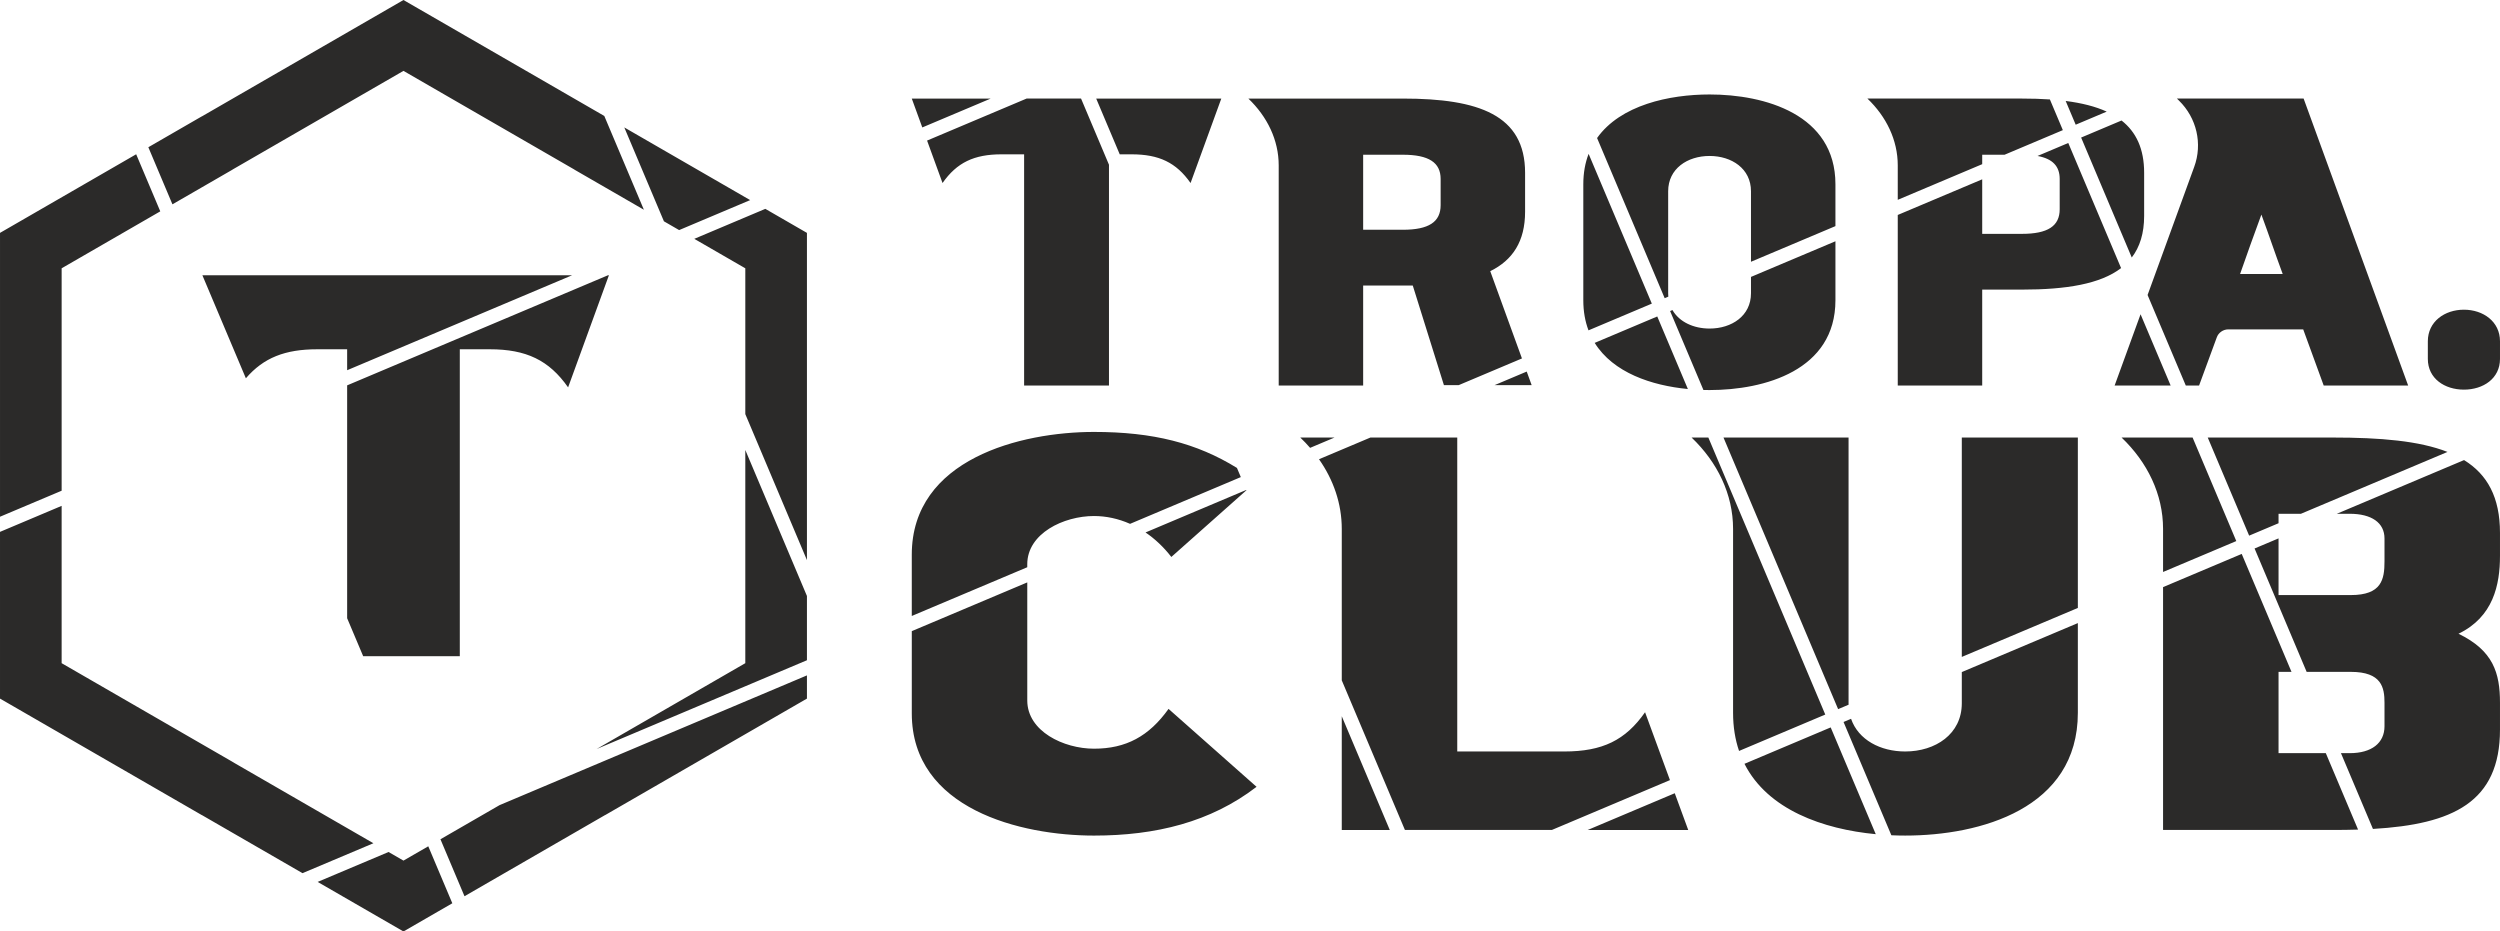 <?xml version="1.0" encoding="UTF-8"?>
<!DOCTYPE svg PUBLIC "-//W3C//DTD SVG 1.1//EN" "http://www.w3.org/Graphics/SVG/1.1/DTD/svg11.dtd">
<!-- Creator: CorelDRAW 2020 (64-Bit) -->
<svg xmlns="http://www.w3.org/2000/svg" xml:space="preserve" width="314.82mm" height="117.3mm" version="1.1" style="shape-rendering:geometricPrecision; text-rendering:geometricPrecision; image-rendering:optimizeQuality; fill-rule:evenodd; clip-rule:evenodd"
viewBox="0 0 31482 11730"
 xmlns:xlink="http://www.w3.org/1999/xlink"
 xmlns:xodm="http://www.corel.com/coreldraw/odm/2003">
 <defs>
  <style type="text/css">
   <![CDATA[
    .fil0 {fill:#2B2A29}
   ]]>
  </style>
 </defs>
 <g id="Слой_x0020_1">
  <path class="fil0" d="M13776.33 9428.14c-381.22,0 -840.09,-218.85 -840.09,-607.13l0 -1487.05c-484.76,204.61 -969.52,409.22 -1454.28,613.84l0 1035.58c0,1207.19 1376.62,1539 2294.37,1539 776.56,0 1468.4,-169.43 2047.29,-614.19l-1108.36 -981.29c-247.08,345.92 -536.53,501.24 -938.93,501.24zm-7986.14 -1164.47l0 -3865.28 376.93 0c459.17,0 747.01,137.06 986.88,479.73l514 -1411.79 -11.51 0c-1094.98,462.17 -2189.96,924.34 -3284.94,1386.51l0 2932.29c67.33,159.51 134.66,319.03 201.99,478.54l1216.65 0zm-1418.64 -3601.55c944.37,-398.59 1888.73,-797.19 2833.1,-1195.79l-4655.98 0c182.52,432.45 365.05,864.89 547.57,1297.34 222.81,-259.1 494.22,-365.28 898.37,-365.28l376.94 0 0 263.73zm-1443.38 -2526.78l2152.7 -1242.85 2152.7 1242.85 -0.38 0.66 875.27 505.34c-166.18,-393.67 -332.37,-787.34 -498.55,-1181.01l-2336.53 -1348.99 -192.51 -111.14 -2538.86 1465.8 -1.52 0 -672.28 388.15c101.13,239.62 202.27,479.24 303.41,718.87l756.93 -437.02 -0.38 -0.66zm-909.89 526.21c-101.14,-239.62 -202.28,-479.25 -303.42,-718.87l-1714.75 990.02 0 3574.48c258.71,-109.19 517.41,-218.38 776.12,-327.57l0 -2800.96 1242.05 -717.1zm-1242.05 5689.8l0 -1981.03c-258.71,109.19 -517.41,218.38 -776.12,327.57l0 2099.42 2540.38 1466.69 1.52 0 1267.39 731.72c297.59,-125.62 595.18,-251.24 892.77,-376.85l-1774 -1024.21 0.38 -0.66 -2152.32 -1242.65zm4116.76 2377.69c-297.59,125.61 -595.18,251.23 -892.77,376.85l1080.66 623.91 615.08 -355.12c-100.94,-239.15 -201.89,-478.3 -302.83,-717.45l-312.26 180.28 -187.88 -108.47zm653.48 -160.34c100.95,239.15 201.89,478.3 302.84,717.45l1770.42 -1022.15 1.52 0 2540.38 -1466.69 0 -292.21c-1290.35,544.66 -2580.7,1089.32 -3871.05,1633.99l-744.11 429.61zm3839.04 -4902.09l0 2684.74 -1872.05 1080.83c882.72,-372.6 1765.45,-745.2 2648.17,-1117.79l0 -809.15c-258.7,-612.88 -517.41,-1225.76 -776.12,-1838.63zm0 -451.81c258.71,612.87 517.42,1225.75 776.12,1838.62l0 -4120.72 -524.05 -302.57c-298.19,125.86 -596.37,251.72 -894.55,377.58l642.48 370.94 0 1836.15zm-833.3 -2317.26c298.18,-125.86 596.36,-251.72 894.54,-377.58l-1585.15 -915.19c166.35,394.05 332.69,788.11 499.04,1182.17l191.57 110.6zm3122.32 -1127.19l194.62 534.57c180.69,-258.13 397.52,-361.39 743.42,-361.39l283.94 0 0 2911.71 1068.66 0 0 -2780.64c-117.23,-277.73 -234.46,-555.45 -351.68,-833.18l-685.88 0c-417.69,176.31 -835.39,352.62 -1253.08,528.93zm2129.67 -528.93c98.79,234.04 197.58,468.07 296.36,702.11l148.55 0c345.9,0 562.73,103.26 743.42,361.39l387.19 -1063.5 -1575.52 0zm-2189.86 363.62c287.15,-121.21 574.3,-242.41 861.45,-363.62l-993.83 0 132.38 363.62zm4488.15 477.88l0 2772.32 1063.49 0 0 -1259.67 500.78 0 123.9 0 392.36 1254.51 186.16 0c265.5,-112.06 531,-224.12 796.49,-336.18l-399.28 -1099.03c283.94,-139.39 438.82,-376.87 438.82,-748.57l0 -490.45c0,-727.93 -583.37,-934.43 -1538.45,-934.43l-1946.31 0c237.48,227.15 382.04,521.42 382.04,841.5zm1063.49 810.53l0 -944.75 500.78 0c325.24,0 474.95,98.09 474.95,304.59l0 330.41c0,211.66 -149.71,309.75 -474.95,309.75l-500.78 0zm2945.76 -1155.08c283.76,672.3 567.51,1344.6 851.26,2016.91 15.27,-6.45 30.54,-12.89 45.81,-19.34 -1.22,-13.77 -1.85,-27.87 -1.85,-42.29l0 -1285.48c0,-283.95 242.64,-443.99 521.42,-443.99 278.78,0 521.43,160.04 521.43,443.99l0 888.39c354.5,-149.63 708.99,-299.26 1063.49,-448.88l0 -527.28c0,-882.8 -893.13,-1130.61 -1584.92,-1130.61 -505.72,0 -1121.82,132.44 -1416.64,548.58zm3786.28 968.8l0 2148.07 1063.49 0 0 -1208.05 500.78 0c555.8,0 985.72,-69.93 1248.04,-270.85 -221.67,-525.17 -443.34,-1050.34 -665.01,-1575.51 -129.03,54.46 -258.07,108.92 -387.1,163.39 189.96,35.02 279.02,129.8 279.02,289.07l0 382.03c0,211.67 -149.71,309.76 -474.95,309.76l-500.78 0 0 -686.79c-354.5,149.63 -708.99,299.25 -1063.49,448.88zm0 -190.71c354.5,-149.63 708.99,-299.26 1063.49,-448.89l0 -118.87 281.64 0c244.61,-103.25 489.23,-206.5 733.84,-309.75 -54.37,-128.82 -108.75,-257.65 -163.13,-386.48 -110.66,-7.59 -228.01,-11.05 -351.57,-11.05l-1946.31 0c237.48,227.15 382.04,521.42 382.04,841.5l0 433.54zm3732.56 -412.89l-586.55 1611.51c160.41,380.06 320.83,760.11 481.24,1140.16l167.26 0 222 -604.02c20.65,-61.96 82.6,-103.26 144.55,-103.26l944.75 0 258.13 707.28 1063.5 0 -1316.46 -3613.82 -1595.25 0 25.82 25.81c221.99,216.83 299.43,542.08 191.01,836.34zm846.67 598.87c103.25,278.78 165.2,469.79 268.45,748.57l-536.91 0c98.09,-278.78 165.21,-469.79 268.46,-748.57zm-1476.51 15.48l0 -542.07c0,-301.23 -99.9,-513.16 -284.69,-658.13 -169.62,71.6 -339.24,143.19 -508.85,214.78 212.51,503.48 425.02,1006.95 637.54,1510.43 102.01,-133.04 156,-305.14 156,-525.01zm-861.87 -1147.29c130.2,-54.96 260.39,-109.91 390.59,-164.87 -143.24,-65.64 -316.65,-108.64 -516.8,-134.13 42.07,99.67 84.14,199.33 126.21,299zm-3025.57 2210.79l0 -743.03c-354.5,149.63 -708.99,299.25 -1063.49,448.88l0 206.38c0,283.95 -242.65,443.99 -521.43,443.99 -199.65,0 -380.76,-82.08 -467.49,-232.96 -9.86,4.15 -19.71,8.31 -29.56,12.47 139.82,331.28 279.64,662.56 419.46,993.84 26.11,0.7 51.99,1.04 77.59,1.04 691.79,0 1584.92,-247.81 1584.92,-1130.61zm-1858.27 1117.63c-128.52,-304.52 -257.05,-609.05 -385.58,-913.57 -262.63,110.85 -525.26,221.7 -787.88,332.55 233.58,375.6 716.42,537.14 1173.46,581.02zm-1251.42 -738.83c265.84,-112.21 531.68,-224.41 797.52,-336.62 -265.34,-628.66 -530.67,-1257.32 -796,-1885.98 -42.96,111.84 -66.83,238.87 -66.83,382.78l0 1461.02c0,142.2 23.31,267.93 65.31,378.8zm-715.8 689.86l-62.06 -170.83c-134.91,56.95 -269.82,113.89 -404.72,170.83l466.78 0zm7667.91 -892.38l-326.68 897.54 705.52 0c-126.28,-299.18 -252.56,-598.36 -378.84,-897.54zm3617.55 561.97c0,247.81 211.66,387.2 454.31,387.2 242.64,0 454.31,-139.39 454.31,-387.2l0 -221.99c0,-247.81 -211.67,-397.52 -454.31,-397.52 -242.65,0 -454.31,149.71 -454.31,397.52l0 221.99zm-1716.8 3941.3c-208.97,-495.11 -417.95,-990.22 -626.93,-1485.33 -330.17,139.36 -660.35,278.72 -990.53,418.08l0 3058.06 2139.07 0c109.17,0 214.79,-1.43 316.69,-4.67 -135.42,-320.83 -270.83,-641.67 -406.25,-962.5l-595.22 0 0 -1023.64 163.17 0zm-465.05 -1553.65c218.59,517.88 437.18,1035.77 655.76,1553.65l556.81 0c388.28,0 423.57,197.67 423.57,388.28l0 296.5c0,211.79 -162.37,338.86 -437.69,338.86l-110.63 0c134.24,318.06 268.48,636.12 402.73,954.18 1004.35,-58.49 1599.88,-335.74 1599.88,-1250.68l0 -338.86c0,-374.16 -84.72,-656.55 -522.42,-868.34 437.7,-211.79 522.42,-614.18 522.42,-981.28l0 -289.45c0,-448.2 -159.47,-735.53 -452.54,-916.24 -534.04,225.41 -1068.08,450.81 -1602.12,676.21l162.68 0c275.32,0 437.69,112.96 437.69,310.63l0 289.44c0,225.91 -35.29,423.58 -423.57,423.58l-910.69 0 0 -713.9c-100.63,42.47 -201.25,84.95 -301.88,127.42zm-230.2 -93.56c-183.42,-434.57 -366.85,-869.14 -550.27,-1303.71l-894.35 0c324.74,310.62 522.41,713.02 522.41,1150.71l0 542.25c307.4,-129.75 614.81,-259.5 922.21,-389.25zm-359.56 -1303.71c173.81,411.8 347.62,823.59 521.44,1235.39 123.4,-52.08 246.8,-104.17 370.2,-156.25l0 -119.04 282.03 0c615.19,-259.65 1230.38,-519.3 1845.57,-778.95 -356.78,-139.99 -846.89,-181.15 -1442.82,-181.15l-1576.42 0zm-1635.7 2145.87l0 -2145.87 -1461.34 0 0 2762.67c487.11,-205.6 974.23,-411.2 1461.34,-616.8zm0 190.71c-487.11,205.6 -974.23,411.2 -1461.34,616.8l0 392.88c0,388.28 -331.8,607.12 -713.02,607.12 -311.51,0 -590.01,-146.12 -681.46,-411.41 -31.57,13.33 -63.13,26.65 -94.7,39.97 200.7,475.53 401.41,951.05 602.11,1426.57 58.8,2.58 116.93,3.82 174.05,3.82 945.99,0 2174.36,-338.87 2174.36,-1546.06l0 -1129.69zm-2887.38 1009.68l0 -3346.26 -1574.95 0c481.16,1140.02 962.32,2280.05 1443.49,3420.07 43.9,-18.53 87.8,-37.06 131.71,-55.59 -0.17,-6.03 -0.25,-12.11 -0.25,-18.22zm-293.34 142.13c-490.78,-1162.79 -981.55,-2325.59 -1472.33,-3488.39l-211.03 0c324.74,310.62 522.41,713.02 522.41,1150.71l0 2315.56c0,178.54 26.72,338.1 75.31,480.36 361.88,-152.74 723.76,-305.49 1085.64,-458.24zm68.33 161.88c-361.93,152.77 -723.86,305.53 -1085.78,458.3 293.93,580.04 992.55,823.29 1653.29,886.29 -189.17,-448.19 -378.34,-896.39 -567.51,-1344.59zm-4702.6 303.11l0 -3953.38 -1093.55 0c-215.8,91.09 -431.6,182.17 -647.4,273.26 182.05,259.3 286.66,559.04 286.66,877.45l0 1906.93c265.1,628.03 530.2,1256.06 795.3,1884.09l1850.1 0c495.76,-209.26 991.51,-418.51 1487.27,-627.77l-313.41 -854.75c-247.09,352.98 -536.53,494.17 -1016.59,494.17l-1348.38 0zm2738.93 525.73c-365.33,154.21 -730.66,308.41 -1095.99,462.62l1265.62 0 -169.63 -462.62zm-3588.63 462.62c-201.53,-477.43 -403.06,-954.85 -604.59,-1432.28l0 1432.28 604.59 0zm-3724.94 -3953.39c151.76,0 306.24,32.61 454.49,98.43 464.91,-196.23 929.81,-392.46 1394.72,-588.69 -16.24,-38.47 -32.47,-76.93 -48.71,-115.39 -506.62,-312.64 -1054.58,-453.29 -1800.5,-453.29 -917.75,0 -2294.37,338.86 -2294.37,1546.06l0 771.57c484.76,-204.61 969.52,-409.22 1454.28,-613.84l0 -37.72c0,-388.28 458.87,-607.13 840.09,-607.13zm649.22 206.95c117.12,79.55 227.17,182.24 325.01,308.41l945.13 -839.43c-0.61,-1.44 -1.22,-2.88 -1.82,-4.32 -422.78,178.45 -845.55,356.89 -1268.32,535.34zm1948.72 -1195.29c43.57,41.68 84.85,85 123.68,129.85 102.54,-43.29 205.09,-86.57 307.63,-129.85l-431.31 0z"/>
 </g>
</svg>
